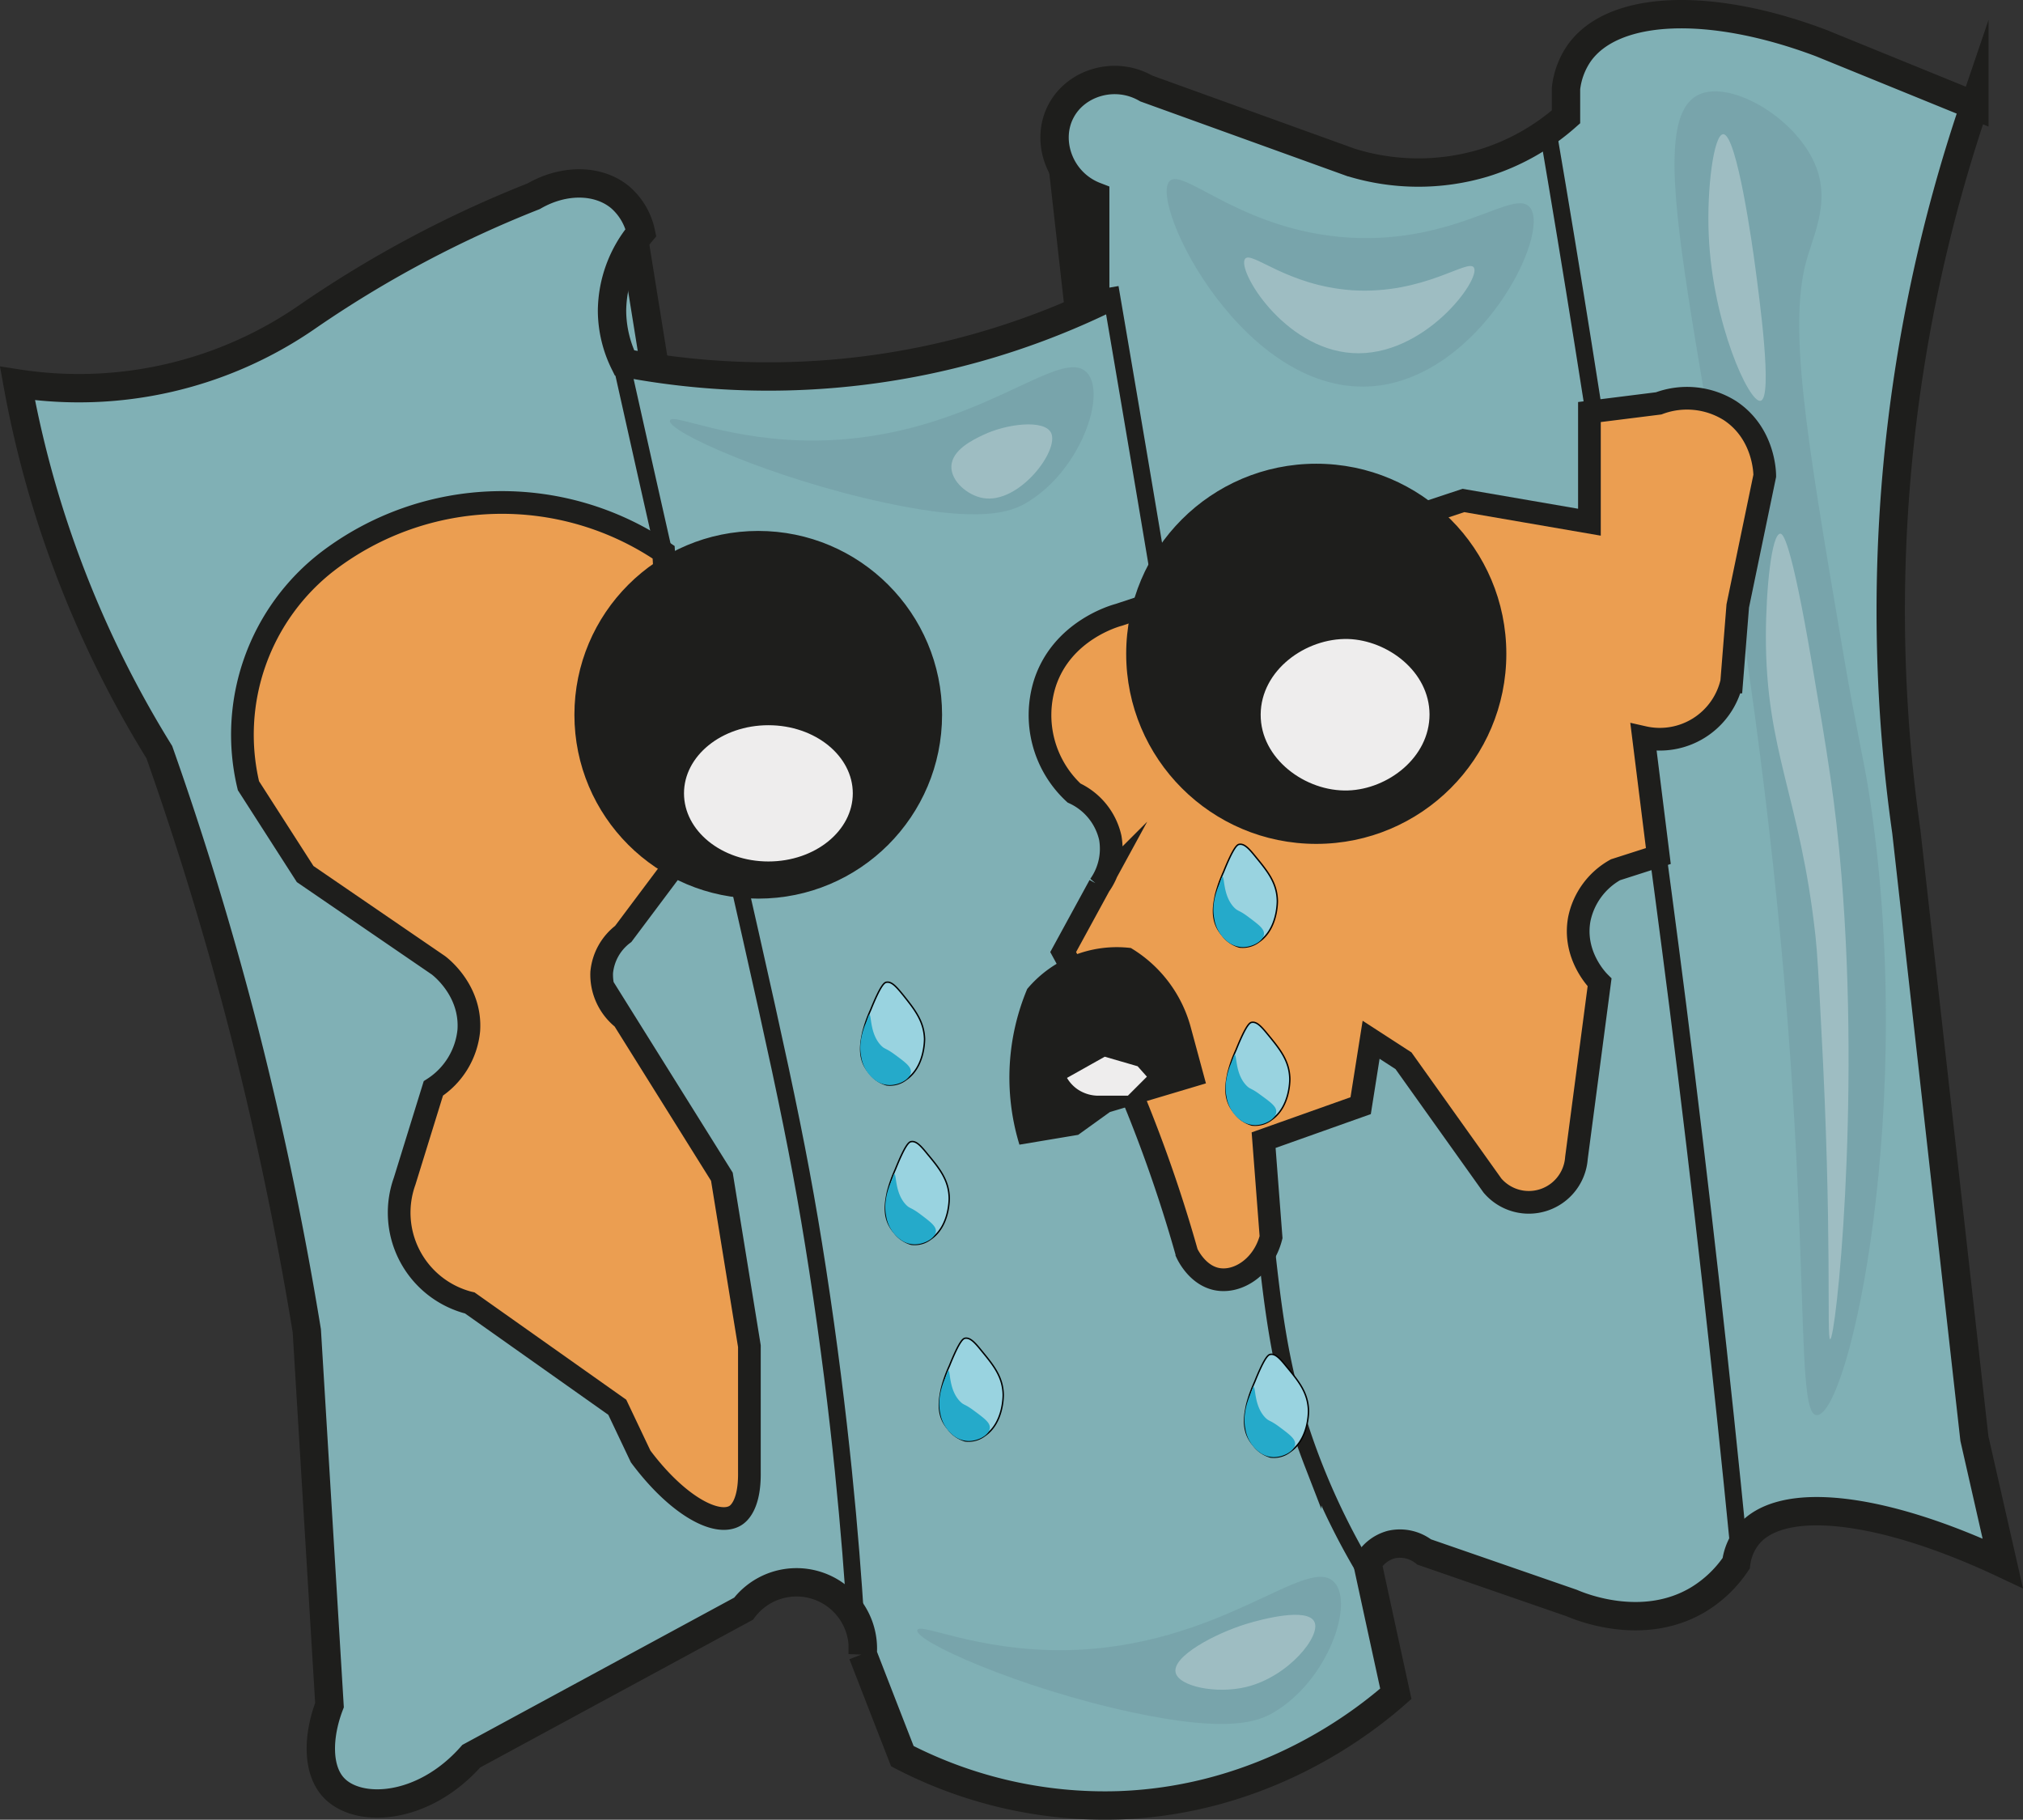 <svg id="Calque_1" data-name="Calque 1" xmlns="http://www.w3.org/2000/svg" viewBox="0 0 356.66 320.8"><rect x="0" y="0" width="356.66" height="320.8" fill="#333333" stroke="none"/><defs><style>.cls-1{fill:#80b0b5;}.cls-1,.cls-2,.cls-3,.cls-4,.cls-5,.cls-6,.cls-7{stroke:#1e1e1c;}.cls-1,.cls-2,.cls-3,.cls-4,.cls-5,.cls-6,.cls-7,.cls-9{stroke-miterlimit:10;}.cls-1,.cls-2{stroke-width:5px;}.cls-2{fill:#292c64;}.cls-3,.cls-4{fill:none;}.cls-3{stroke-width:3px;}.cls-5{fill:#eb9e51;stroke-width:4px;}.cls-6{fill:#1e1e1c;}.cls-7{fill:#eeeded;}.cls-8{fill:#62858f;opacity:0.26;isolation:isolate;}.cls-9{fill:#99d3e0;stroke:#010101;stroke-width:0.25px;}.cls-10{fill:#25aaca;}.cls-11{fill:#fff;opacity:0.28;}</style></defs><title>carty-triste</title><polygon class="cls-1" points="112.02 43.54 115.55 65.48 103.3 68.05 99.72 45.58 112.02 43.54"/><polygon class="cls-2" points="187.42 29.75 190.1 53.55 221.76 55.79 187.42 29.75"/><path class="cls-1" d="M123.08,329.6a70.74,70.74,0,0,0,51.19-11.81,199,199,0,0,1,39.81-21.19c5.37-3.11,11.52-3,15.34.25A11.3,11.3,0,0,1,233,303a21.77,21.77,0,0,0-5.1,13.79,21,21,0,0,0,2.19,9.19,135.93,135.93,0,0,0,83-10.42V296.6c-6.29-2.42-8.87-9.76-6-15.07,2.66-5,9.54-7.09,15-3.93l36,13a40.25,40.25,0,0,0,23.51.13,39.45,39.45,0,0,0,14.49-8.13v-5a13.56,13.56,0,0,1,2.36-6.28c6.08-8.47,23.21-9.06,42.64-1.72l27,11a276.55,276.55,0,0,0-12,128l12,107,5,22c-21.1-9.92-39.15-12.24-45-4.83a9.85,9.85,0,0,0-2,4.83,21.43,21.43,0,0,1-6.7,6.4c-9.75,5.82-20.79,1.25-22.3.6l-26-9a6.94,6.94,0,0,0-5.83-1.3,6.8,6.8,0,0,0-4.17,3.3q2.49,11.5,5,23c-5.24,4.6-22.72,18.74-48.83,19.66a77.63,77.63,0,0,1-38.17-8.66q-3.51-9-7-18a11.7,11.7,0,0,0-21-8l-48,26c-8.48,9.58-19.92,10.12-24.21,5.59-3-3.13-2.89-9.1-.79-14.59q-2-33-4-66c-2.67-16.33-6.24-34-11-52.68-4.59-17.85-9.7-34.32-15-49.32a187.16,187.16,0,0,1-20.28-45.15A184.71,184.71,0,0,1,123.08,329.6Z" transform="translate(-120 -262)"/><path class="cls-3" d="M270.85,547.45c-.87-13.81-2.66-35.39-6.71-61.66-3.7-24-7.35-39.3-19.4-92.43-3.42-15.05-9-39.53-15.89-70.45" transform="translate(-120 -262)"/><path class="cls-3" d="M315.72,312.68c8.87,51.84,14.66,87.13,18.38,110.3,2.43,15.17,5.83,30.2,7.66,45.45,2.4,20.05,2.73,33.58,9.7,51.57a124.36,124.36,0,0,0,10.27,20.59" transform="translate(-120 -262)"/><path class="cls-3" d="M392.92,285.11q12.69,74.29,22.88,154.21,6.18,49,10.8,96.12" transform="translate(-120 -262)"/><path class="cls-4" d="M354.65,377.15" transform="translate(-120 -262)"/><path class="cls-5" d="M237,359.36a50.66,50.66,0,0,0-59.2,1.58,38.59,38.59,0,0,0-14,39.57l10,15.58,23.49,16.08c.37.28,5.84,4.47,5.36,11.49a13.73,13.73,0,0,1-6.25,10.22l-5.06,16.35a16.41,16.41,0,0,0,9.92,21c.51.18,1,.34,1.57.47l26,18.39,4.12,8.68c6.39,8.55,13.31,12.35,16.62,10.46.47-.27,2.63-1.66,2.55-7.66V499.32l-4.85-29.87-17.39-27.83a9.91,9.91,0,0,1-3.8-8.17,9.63,9.63,0,0,1,3.8-6.81L240.1,413Z" transform="translate(-120 -262)"/><circle class="cls-6" cx="133.68" cy="126.01" r="31.91"/><ellipse class="cls-7" cx="135.47" cy="139.86" rx="15.38" ry="12.51"/><path class="cls-8" d="M431.12,401.63c-9.12-75-23.09-117.88-11.51-123,5.78-2.55,17.58,4.49,20.69,13.09,2.05,5.68-.14,10.78-1.54,15.25-3.71,11.78-.43,31.09,6.13,69.7,2.25,13.29,3.74,19.49,4.59,24.93,8.61,55.07-3.42,109.88-9.18,109.88C436,511.51,440.08,475.23,431.12,401.63Z" transform="translate(-120 -262)"/><path class="cls-5" d="M317.25,370.39,378,350.23l22.22,3.83V334.64l12.21-1.53A14.25,14.25,0,0,1,425,334.39c6.05,4,6.13,11,6.13,11.49q-2.38,11.46-4.76,22.94l-1.07,13.41A13,13,0,0,1,409.76,392l2.61,20.91-7.55,2.42a12.93,12.93,0,0,0-6.38,8.68c-1.18,6.36,3.21,10.82,3.57,11.18l-4.08,30.95A8.42,8.42,0,0,1,383.12,471l-15.68-22-5.71-3.7-1.84,11.62L342.78,463l1.31,17.1c-1.3,5.14-5.74,8.1-9.48,7.41-3.42-.64-5.14-4.13-5.36-4.6a249.76,249.76,0,0,0-11.49-32.17c-3.32-7.61-6.85-14.55-10.32-20.9l6.41-11.75a11.15,11.15,0,0,0,1.89-8.42,11.47,11.47,0,0,0-6.39-7.87,18.73,18.73,0,0,1-5.1-19.45C307.3,373.16,316.56,370.57,317.25,370.39Z" transform="translate(-120 -262)"/><circle class="cls-6" cx="232.06" cy="115.26" r="33.01"/><path class="cls-7" d="M372.53,387.94c0,7.92-7.6,13.67-14.83,13.91-7.78.27-16-5.79-15.94-13.91s8.21-14,15.94-13.79C364.88,374.39,372.49,380.05,372.53,387.94Z" transform="translate(-120 -262)"/><path class="cls-6" d="M332,452.65l-16.55,4.94-5.56,4-9.81,1.64a39.93,39.93,0,0,1,1.45-26.62,20.13,20.13,0,0,1,17.68-7,22.86,22.86,0,0,1,10.24,13.62Z" transform="translate(-120 -262)"/><path class="cls-7" d="M307.44,451.83l7.27-4.08,6.13,1.78,2.05,2.3-3.83,3.83h-5.21a7.06,7.06,0,0,1-4.24-1.27A6.89,6.89,0,0,1,307.44,451.83Z" transform="translate(-120 -262)"/><path class="cls-8" d="M355.22,540.92c3.6,3.78-1.16,17.44-10.73,23-2.58,1.5-7.7,3.67-25-.07-20-4.3-38.39-12.61-37.76-14.48.46-1.39,10.52,3.73,26,3.54C335.19,552.55,350.44,535.91,355.22,540.92Z" transform="translate(-120 -262)"/><path class="cls-9" d="M283,445.13c0,.34,0,5-3.25,7.2a4.68,4.68,0,0,1-3.46.92,5.67,5.67,0,0,1-3-2.08,7.53,7.53,0,0,1-.85-1.22c-1.1-2.07-.66-4.34-.33-5.94a23.8,23.8,0,0,1,1.4-4c1.84-4.56,2.46-4.8,2.78-4.85.94-.16,1.81.89,2.91,2.23C281.23,439.94,282.89,442,283,445.13Z" transform="translate(-120 -262)"/><path class="cls-10" d="M280.59,451c-.08,1.23-2,2.28-3.72,2.29a4.34,4.34,0,0,1-2.32-.69,6.32,6.32,0,0,1-2.71-4.24,7.93,7.93,0,0,1-.1-2.73,12,12,0,0,1,.58-2.42c.19-.57.16-.36.64-1.66.21-.56.24-.66.31-.66.4,0,.07,3.41,2.09,5.45.67.68.8.39,2.42,1.59C279.63,449.29,280.66,450.05,280.59,451Z" transform="translate(-120 -262)"/><path class="cls-9" d="M287.35,473.23c0,.34,0,5-3.25,7.2a4.65,4.65,0,0,1-3.45.92,5.63,5.63,0,0,1-3-2.08,6.44,6.44,0,0,1-.85-1.22c-1.11-2.07-.67-4.34-.34-5.94a25,25,0,0,1,1.41-4c1.83-4.56,2.45-4.8,2.78-4.85.94-.16,1.81.89,2.9,2.23C285.64,468,287.3,470.08,287.35,473.23Z" transform="translate(-120 -262)"/><path class="cls-10" d="M285,479.08c-.09,1.23-2.05,2.28-3.72,2.29a4.27,4.27,0,0,1-2.32-.69,6.34,6.34,0,0,1-2.72-4.24,8.12,8.12,0,0,1-.09-2.73,11.31,11.31,0,0,1,.58-2.42c.19-.57.16-.36.64-1.66.21-.56.23-.66.3-.66.4,0,.08,3.4,2.09,5.45.68.68.81.39,2.43,1.59C284,477.38,285.06,478.15,285,479.08Z" transform="translate(-120 -262)"/><path class="cls-9" d="M345.2,420.83c0,.34,0,5-3.25,7.2a4.72,4.72,0,0,1-3.46.92,5.67,5.67,0,0,1-3-2.09,7.09,7.09,0,0,1-.85-1.22c-1.1-2.07-.66-4.34-.33-5.94a24.38,24.38,0,0,1,1.41-4c1.83-4.55,2.45-4.8,2.77-4.85.94-.16,1.82.89,2.91,2.23C343.49,415.63,345.15,417.67,345.2,420.83Z" transform="translate(-120 -262)"/><path class="cls-10" d="M342.84,426.67c-.08,1.23-2,2.29-3.71,2.3a4.53,4.53,0,0,1-2.33-.69,6.36,6.36,0,0,1-2.71-4.24,8.55,8.55,0,0,1-.1-2.74,11.39,11.39,0,0,1,.59-2.42c.18-.57.15-.35.64-1.66.2-.55.23-.65.3-.66.4,0,.08,3.41,2.09,5.45.68.69.81.39,2.43,1.6C341.89,425,342.91,425.74,342.84,426.67Z" transform="translate(-120 -262)"/><path class="cls-9" d="M347.4,452.21c0,.34,0,5-3.25,7.2a4.72,4.72,0,0,1-3.46.92,5.68,5.68,0,0,1-3-2.09,7.09,7.09,0,0,1-.85-1.22c-1.1-2.07-.66-4.34-.33-5.94a23.46,23.46,0,0,1,1.41-4c1.83-4.55,2.45-4.8,2.77-4.85.94-.16,1.81.89,2.91,2.23C345.68,447,347.34,449.05,347.4,452.21Z" transform="translate(-120 -262)"/><path class="cls-10" d="M345,458.05c-.08,1.23-2,2.29-3.72,2.3a4.52,4.52,0,0,1-2.32-.69,6.36,6.36,0,0,1-2.71-4.24,8.26,8.26,0,0,1-.1-2.74,12.12,12.12,0,0,1,.58-2.42c.19-.57.16-.35.64-1.66.21-.55.24-.65.31-.66.4,0,.07,3.41,2.09,5.45.67.69.81.39,2.42,1.6C344.08,456.36,345.11,457.12,345,458.05Z" transform="translate(-120 -262)"/><path class="cls-9" d="M296.87,507.9c0,.34,0,5-3.25,7.2a4.72,4.72,0,0,1-3.46.92,5.63,5.63,0,0,1-3-2.09,7.09,7.09,0,0,1-.85-1.22c-1.1-2.07-.66-4.34-.33-5.94a23.46,23.46,0,0,1,1.41-4c1.83-4.55,2.45-4.8,2.77-4.85.94-.15,1.82.89,2.91,2.24C295.16,502.7,296.82,504.75,296.87,507.9Z" transform="translate(-120 -262)"/><path class="cls-10" d="M294.51,513.74c-.08,1.23-2,2.29-3.72,2.3a4.52,4.52,0,0,1-2.32-.69,6.36,6.36,0,0,1-2.71-4.24,8.26,8.26,0,0,1-.1-2.74,12.12,12.12,0,0,1,.58-2.42c.19-.57.16-.35.65-1.66.2-.55.23-.65.3-.65.4,0,.07,3.4,2.09,5.44.68.69.81.4,2.42,1.6C293.55,512.05,294.58,512.81,294.51,513.74Z" transform="translate(-120 -262)"/><path class="cls-9" d="M350.69,510.74c0,.34,0,5-3.26,7.2a4.65,4.65,0,0,1-3.45.92,5.67,5.67,0,0,1-3-2.08,6.44,6.44,0,0,1-.85-1.22c-1.11-2.07-.67-4.34-.34-5.94a25,25,0,0,1,1.41-4c1.83-4.56,2.45-4.8,2.78-4.85.94-.16,1.81.89,2.9,2.23C349,505.55,350.63,507.59,350.69,510.74Z" transform="translate(-120 -262)"/><path class="cls-10" d="M348.33,516.59c-.09,1.23-2.05,2.28-3.72,2.29a4.27,4.27,0,0,1-2.32-.69,6.34,6.34,0,0,1-2.72-4.24,8.12,8.12,0,0,1-.09-2.73,11.31,11.31,0,0,1,.58-2.42c.19-.57.16-.36.64-1.66.21-.56.23-.66.3-.66.4,0,.08,3.41,2.09,5.45.68.68.81.39,2.43,1.59C347.37,514.9,348.39,515.66,348.33,516.59Z" transform="translate(-120 -262)"/><path class="cls-8" d="M311.61,327.68c3.6,3.78-1.16,17.44-10.72,23-2.59,1.49-7.71,3.66-25-.08-20-4.3-38.4-12.61-37.77-14.48.46-1.39,10.52,3.73,26,3.54C291.58,339.31,306.85,322.67,311.61,327.68Z" transform="translate(-120 -262)"/><path class="cls-11" d="M287.73,344.25c-.05,2.63,2.89,5.08,5.56,5.55,6.34,1.14,13.59-8.45,12-11.53-1.19-2.32-7.72-1.63-12,.43C291.52,339.54,287.79,341.33,287.73,344.25Z" transform="translate(-120 -262)"/><path class="cls-11" d="M327.26,556.83c.51,2.45,7.11,3.86,12.45,2.57,7.45-1.8,13.3-9.06,12-11.53s-9.06-.48-12,.42C334.16,550,326.66,554,327.26,556.83Z" transform="translate(-120 -262)"/><path class="cls-11" d="M430.4,332.66c2.2-.5-.22-18.15-1-24-.32-2.39-3.16-23.12-5.61-23-1.65.09-2.91,9.55-2.53,17.9C421.94,319,428.38,333.12,430.4,332.66Z" transform="translate(-120 -262)"/><path class="cls-11" d="M442.66,498.1c1,0,5.35-40.88,2-81.7-1.05-13-2.53-21.68-5.19-37.32-3.78-22.27-5.17-23-5.61-23-1.54.09-2.51,9.83-2.53,17.9-.06,20.57,6.07,28.51,8.75,53.1.32,2.88.55,7.21,1,15.85C443.08,479.63,442,498.08,442.66,498.1Z" transform="translate(-120 -262)"/><path class="cls-8" d="M389.74,298.57c3.72,4.6-8.67,29.6-27.29,31.48-22.93,2.31-39.83-32-36.29-36.08,2.42-2.76,13.4,9.56,33.71,10C377.57,304.28,387.07,295.23,389.74,298.57Z" transform="translate(-120 -262)"/><path class="cls-11" d="M339.51,307.63c-1.48,1.94,6.75,15.81,18.88,16.61,12.64.83,22.76-13,21.46-15.07-1-1.67-8.82,4.8-21.46,4C346.88,312.37,340.64,306.15,339.51,307.63Z" transform="translate(-120 -262)"/></svg>